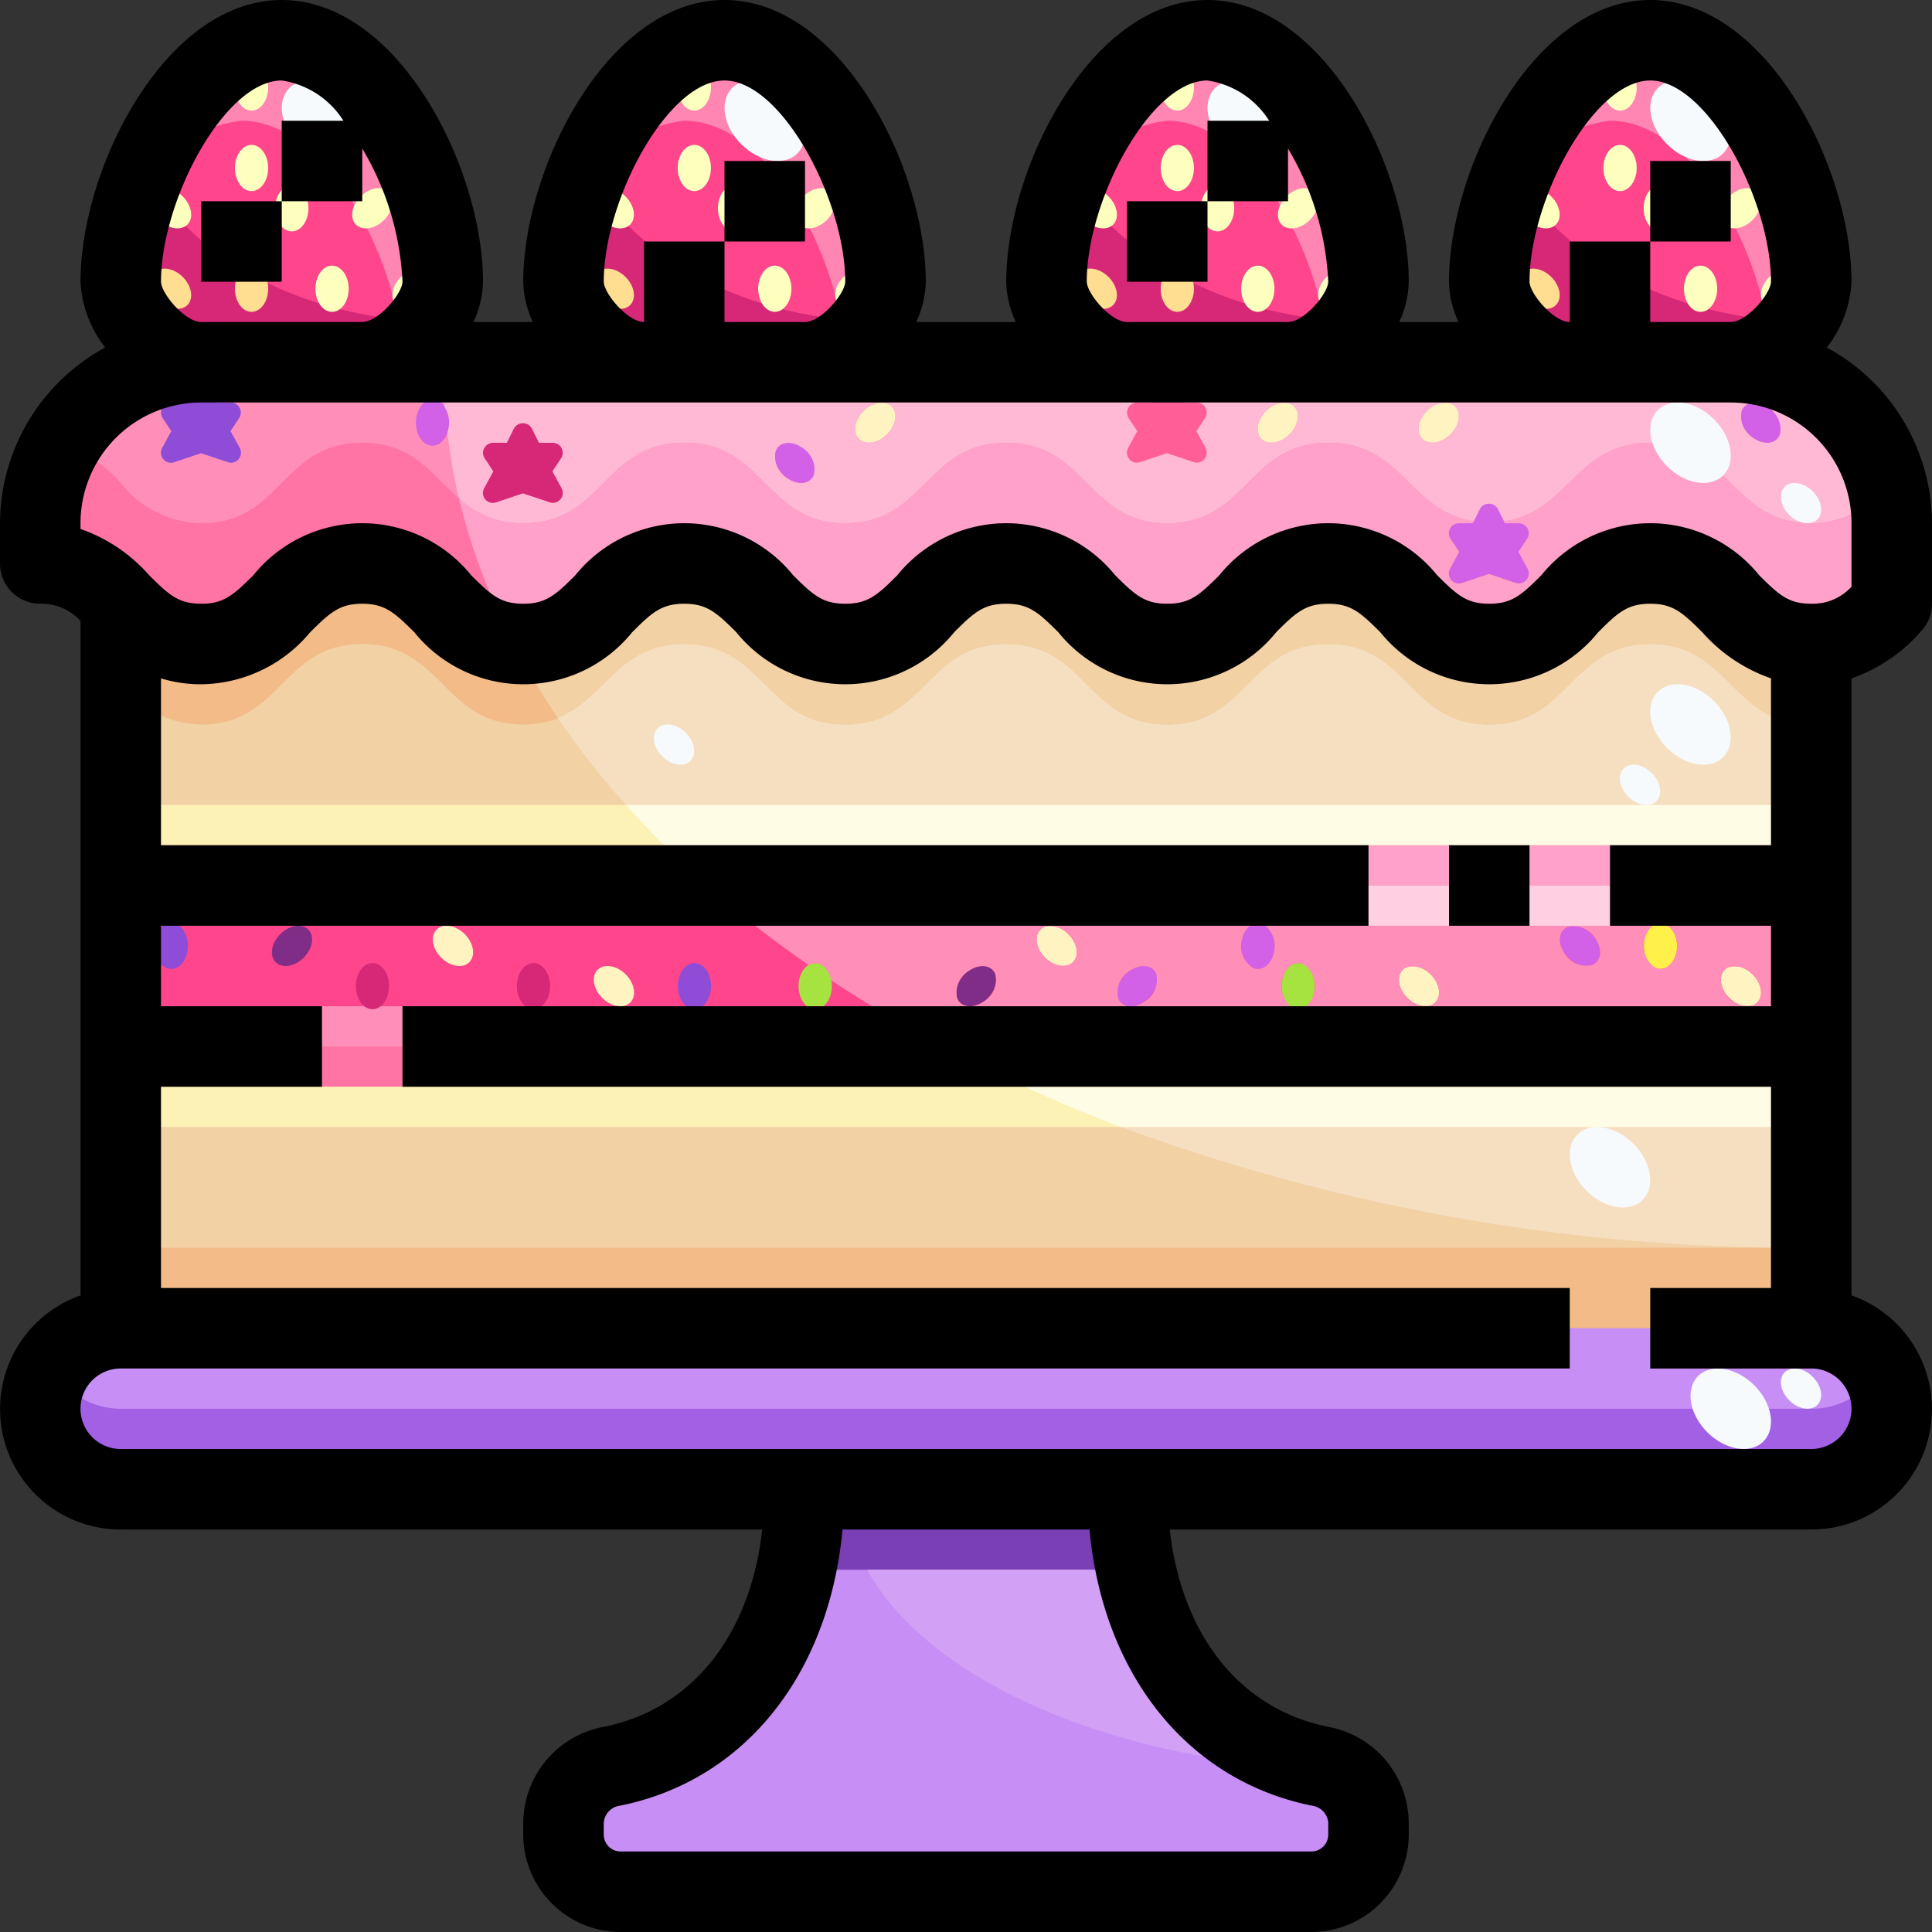 <svg xmlns="http://www.w3.org/2000/svg" viewBox="0 0 48 48"><rect x="0" y="0" width="48" height="48" fill="#333333" stroke="none"/><title>24-cake</title><g id="_24-cake" data-name="24-cake"><path d="M7,1C4.79,1,3,4.7,3,7A2.331,2.331,0,0,0,5,9H9a2.331,2.331,0,0,0,2-2C11,4.7,9.21,1,7,1Z" style="fill:#ff468c"/><path d="M18,1c-2.21,0-4,3.7-4,6a2.331,2.331,0,0,0,2,2h4a2.331,2.331,0,0,0,2-2C22,4.7,20.21,1,18,1Z" style="fill:#ff468c"/><path d="M30,1c-2.21,0-4,3.7-4,6a2.331,2.331,0,0,0,2,2h4a2.331,2.331,0,0,0,2-2C34,4.7,32.21,1,30,1Z" style="fill:#ff468c"/><path d="M41,1c-2.21,0-4,3.7-4,6a2.331,2.331,0,0,0,2,2h4a2.331,2.331,0,0,0,2-2C45,4.7,43.21,1,41,1Z" style="fill:#ff468c"/><path d="M10.63,7.986A2.184,2.184,0,0,1,9,9H5A2.331,2.331,0,0,1,3,7a7.529,7.529,0,0,1,.6-2.713C4.757,6.385,7.45,7.877,10.63,7.986Z" style="fill:#d72878"/><path d="M6,3A3.382,3.382,0,0,0,3.437,4.726C4.1,2.837,5.443,1,7,1c2.21,0,4,3.7,4,6A2.336,2.336,0,0,1,9.983,8.637C9.814,6.331,8.1,3,6,3Z" style="fill:#ff85b3"/><ellipse cx="8.25" cy="7.174" rx="0.413" ry="0.574" style="fill:#fdffbf"/><ellipse cx="6.25" cy="7.174" rx="0.413" ry="0.574" style="fill:#ffde91"/><ellipse cx="10.25" cy="7.174" rx="0.574" ry="0.413" transform="translate(-2.072 9.345) rotate(-44.98)" style="fill:#fdffbf"/><ellipse cx="4.25" cy="7.174" rx="0.413" ry="0.574" transform="translate(-3.829 5.109) rotate(-45.02)" style="fill:#ffde91"/><ellipse cx="7.25" cy="5.174" rx="0.413" ry="0.574" style="fill:#fdffbf"/><ellipse cx="6.25" cy="4.174" rx="0.413" ry="0.574" style="fill:#fdffbf"/><ellipse cx="9.25" cy="5.174" rx="0.574" ry="0.413" transform="translate(-0.951 8.053) rotate(-44.98)" style="fill:#fdffbf"/><ellipse cx="4.25" cy="5.174" rx="0.413" ry="0.574" transform="translate(-2.414 4.523) rotate(-45.02)" style="fill:#fdffbf"/><ellipse cx="8.25" cy="3.174" rx="0.413" ry="0.574" style="fill:#fdffbf"/><ellipse cx="6.25" cy="2.174" rx="0.413" ry="0.574" style="fill:#fdffbf"/><path d="M21.63,7.986A2.184,2.184,0,0,1,20,9H16a2.331,2.331,0,0,1-2-2,7.529,7.529,0,0,1,.6-2.713C15.757,6.385,18.45,7.877,21.63,7.986Z" style="fill:#d72878"/><path d="M17,3a3.382,3.382,0,0,0-2.563,1.726C15.1,2.837,16.443,1,18,1c2.21,0,4,3.7,4,6a2.336,2.336,0,0,1-1.017,1.637C20.814,6.331,19.1,3,17,3Z" style="fill:#ff85b3"/><ellipse cx="19.25" cy="7.174" rx="0.413" ry="0.574" style="fill:#fdffbf"/><ellipse cx="17.25" cy="7.174" rx="0.413" ry="0.574" style="fill:#ffde91"/><ellipse cx="21.25" cy="7.174" rx="0.574" ry="0.413" transform="translate(1.148 17.12) rotate(-44.98)" style="fill:#fdffbf"/><ellipse cx="15.25" cy="7.174" rx="0.413" ry="0.574" transform="translate(-0.604 12.89) rotate(-45.02)" style="fill:#ffde91"/><ellipse cx="18.25" cy="5.174" rx="0.413" ry="0.574" style="fill:#fdffbf"/><ellipse cx="17.25" cy="4.174" rx="0.413" ry="0.574" style="fill:#fdffbf"/><ellipse cx="20.25" cy="5.174" rx="0.574" ry="0.413" transform="translate(2.269 15.828) rotate(-44.98)" style="fill:#fdffbf"/><ellipse cx="15.25" cy="5.174" rx="0.413" ry="0.574" transform="translate(0.81 12.304) rotate(-45.02)" style="fill:#fdffbf"/><ellipse cx="19.25" cy="3.174" rx="0.413" ry="0.574" style="fill:#fdffbf"/><ellipse cx="17.25" cy="2.174" rx="0.413" ry="0.574" style="fill:#fdffbf"/><path d="M33.63,7.986A2.184,2.184,0,0,1,32,9H28a2.331,2.331,0,0,1-2-2,7.529,7.529,0,0,1,.6-2.713C27.757,6.385,30.45,7.877,33.63,7.986Z" style="fill:#d72878"/><path d="M29,3a3.382,3.382,0,0,0-2.563,1.726C27.1,2.837,28.443,1,30,1c2.21,0,4,3.7,4,6a2.336,2.336,0,0,1-1.017,1.637C32.814,6.331,31.1,3,29,3Z" style="fill:#ff85b3"/><ellipse cx="31.25" cy="7.174" rx="0.413" ry="0.574" style="fill:#fdffbf"/><ellipse cx="29.25" cy="7.174" rx="0.413" ry="0.574" style="fill:#ffde91"/><ellipse cx="33.25" cy="7.174" rx="0.574" ry="0.413" transform="translate(4.659 25.603) rotate(-44.98)" style="fill:#fdffbf"/><ellipse cx="27.25" cy="7.174" rx="0.413" ry="0.574" transform="translate(2.913 21.378) rotate(-45.02)" style="fill:#ffde91"/><ellipse cx="30.25" cy="5.174" rx="0.413" ry="0.574" style="fill:#fdffbf"/><ellipse cx="29.25" cy="4.174" rx="0.413" ry="0.574" style="fill:#fdffbf"/><ellipse cx="32.25" cy="5.174" rx="0.574" ry="0.413" transform="translate(5.78 24.311) rotate(-44.98)" style="fill:#fdffbf"/><ellipse cx="27.25" cy="5.174" rx="0.413" ry="0.574" transform="translate(4.328 20.792) rotate(-45.02)" style="fill:#fdffbf"/><ellipse cx="31.25" cy="3.174" rx="0.413" ry="0.574" style="fill:#fdffbf"/><ellipse cx="29.25" cy="2.174" rx="0.413" ry="0.574" style="fill:#fdffbf"/><path d="M44.63,7.986A2.184,2.184,0,0,1,43,9H39a2.331,2.331,0,0,1-2-2,7.529,7.529,0,0,1,.6-2.713C38.757,6.385,41.45,7.877,44.63,7.986Z" style="fill:#d72878"/><path d="M40,3a3.382,3.382,0,0,0-2.563,1.726C38.1,2.837,39.443,1,41,1c2.21,0,4,3.7,4,6a2.336,2.336,0,0,1-1.017,1.637C43.814,6.331,42.1,3,40,3Z" style="fill:#ff85b3"/><ellipse cx="42.25" cy="7.174" rx="0.413" ry="0.574" style="fill:#fdffbf"/><ellipse cx="40.25" cy="7.174" rx="0.413" ry="0.574" style="fill:#ffde91"/><ellipse cx="44.25" cy="7.174" rx="0.574" ry="0.413" transform="translate(7.879 33.378) rotate(-44.98)" style="fill:#fdffbf"/><ellipse cx="38.25" cy="7.174" rx="0.413" ry="0.574" transform="translate(6.138 29.159) rotate(-45.02)" style="fill:#ffde91"/><ellipse cx="41.25" cy="5.174" rx="0.413" ry="0.574" style="fill:#fdffbf"/><ellipse cx="40.25" cy="4.174" rx="0.413" ry="0.574" style="fill:#fdffbf"/><ellipse cx="43.25" cy="5.174" rx="0.574" ry="0.413" transform="translate(9 32.086) rotate(-44.98)" style="fill:#fdffbf"/><ellipse cx="38.25" cy="5.174" rx="0.413" ry="0.574" transform="translate(7.552 28.573) rotate(-45.02)" style="fill:#fdffbf"/><ellipse cx="42.25" cy="3.174" rx="0.413" ry="0.574" style="fill:#fdffbf"/><ellipse cx="40.25" cy="2.174" rx="0.413" ry="0.574" style="fill:#fdffbf"/><rect x="3" y="26" width="42" height="7" style="fill:#f2d1a5"/><path d="M45,16v6H3V15a2.6,2.6,0,0,0,2,1c2,0,2-2,4-2s2,2,4,2,2-2,4-2,2,2,4,2,2-2,4-2,2,2,4,2,2-2,4-2,2,2,4,2,2-2,4-2S43,16,45,16Z" style="fill:#f2d1a5"/><rect x="3" y="22" width="42" height="4" style="fill:#ff8fb8"/><path d="M47,13v2a2.6,2.6,0,0,1-2,1c-2,0-2-2-4-2s-2,2-4,2-2-2-4-2-2,2-4,2-2-2-4-2-2,2-4,2-2-2-4-2-2,2-4,2-2-2-4-2-2,2-4,2a2.6,2.6,0,0,1-2-1,2.6,2.6,0,0,0-2-1V13A4,4,0,0,1,5,9H43A4,4,0,0,1,47,13Z" style="fill:#ff8fb8"/><path d="M41,14c-2,0-2,2-4,2s-2-2-4-2-2,2-4,2-2-2-4-2-2,2-4,2-2-2-4-2-2,2-4,2-2-2-4-2-2,2-4,2a2.6,2.6,0,0,1-2-1v2a2.6,2.6,0,0,0,2,1c2,0,2-2,4-2s2,2,4,2,2-2,4-2,2,2,4,2,2-2,4-2,2,2,4,2,2-2,4-2,2,2,4,2,2-2,4-2,2,2,4,2V16C43,16,43,14,41,14Z" style="fill:#f2bb88"/><path d="M41,11c-2,0-2,2-4,2s-2-2-4-2-2,2-4,2-2-2-4-2-2,2-4,2-2-2-4-2-2,2-4,2-2-2-4-2-2,2-4,2a2.6,2.6,0,0,1-2-1,2.911,2.911,0,0,0-1.482-.933A3.958,3.958,0,0,0,1,13v1a2.6,2.6,0,0,1,2,1,2.6,2.6,0,0,0,2,1c2,0,2-2,4-2s2,2,4,2,2-2,4-2,2,2,4,2,2-2,4-2,2,2,4,2,2-2,4-2,2,2,4,2,2-2,4-2,2,2,4,2a2.6,2.6,0,0,0,2-1V13a4.01,4.01,0,0,0-.109-.9A2.474,2.474,0,0,1,45,13C43,13,43,11,41,11Z" style="fill:#ff73a5"/><path d="M41,13c-2,0-2,2-4,2s-2-2-4-2-2,2-4,2-2-2-4-2-2,2-4,2-2-2-4-2-2,2-4,2-2-2-4-2-2,2-4,2a2.6,2.6,0,0,1-2-1,2.6,2.6,0,0,0-2-1v1a2.6,2.6,0,0,1,2,1,2.6,2.6,0,0,0,2,1c2,0,2-2,4-2s2,2,4,2,2-2,4-2,2,2,4,2,2-2,4-2,2,2,4,2,2-2,4-2,2,2,4,2,2-2,4-2,2,2,4,2a2.6,2.6,0,0,0,2-1V14a2.6,2.6,0,0,1-2,1C43,15,43,13,41,13Z" style="fill:#ff468c"/><rect x="3" y="20" width="42" height="1" style="fill:#fcf2b6"/><rect x="3" y="21" width="42" height="1" style="fill:#ff73a5"/><rect x="3" y="26" width="42" height="1" style="fill:#ff73a5"/><rect x="3" y="27" width="42" height="1" style="fill:#fcf2b6"/><rect x="3" y="23" width="42" height="2" style="fill:#ff468c"/><ellipse cx="39.254" cy="23.5" rx="0.413" ry="0.574" transform="translate(-5.116 34.655) rotate(-45.02)" style="fill:#d261e8"/><ellipse cx="35.254" cy="24.5" rx="0.413" ry="0.574" transform="translate(-6.996 32.119) rotate(-45.02)" style="fill:#fff3c1"/><ellipse cx="26.254" cy="23.5" rx="0.413" ry="0.574" transform="translate(-8.927 25.46) rotate(-45.02)" style="fill:#fff3c1"/><ellipse cx="43.254" cy="24.5" rx="0.413" ry="0.574" transform="translate(-4.651 37.778) rotate(-45.02)" style="fill:#fff3c1"/><ellipse cx="15.254" cy="24.5" rx="0.413" ry="0.574" transform="translate(-12.859 17.972) rotate(-45.02)" style="fill:#fff3c1"/><ellipse cx="11.254" cy="23.5" rx="0.413" ry="0.574" transform="translate(-13.324 14.849) rotate(-45.02)" style="fill:#fff3c1"/><ellipse cx="31.254" cy="23.5" rx="0.413" ry="0.574" style="fill:#d261e8"/><ellipse cx="13.254" cy="24.5" rx="0.413" ry="0.574" style="fill:#d72878"/><ellipse cx="9.254" cy="24.5" rx="0.413" ry="0.574" style="fill:#d72878"/><ellipse cx="17.254" cy="24.5" rx="0.413" ry="0.574" style="fill:#8f4cd6"/><ellipse cx="4.254" cy="23.5" rx="0.413" ry="0.574" style="fill:#8f4cd6"/><ellipse cx="24.254" cy="24.5" rx="0.574" ry="0.413" transform="translate(-10.22 24.338) rotate(-45.02)" style="fill:#7f2d87"/><ellipse cx="7.254" cy="23.5" rx="0.574" ry="0.413" transform="translate(-14.496 12.02) rotate(-45.02)" style="fill:#7f2d87"/><ellipse cx="28.254" cy="24.5" rx="0.574" ry="0.413" transform="translate(-9.048 27.167) rotate(-45.02)" style="fill:#d261e8"/><ellipse cx="32.254" cy="24.5" rx="0.413" ry="0.574" style="fill:#a7e340"/><ellipse cx="20.254" cy="24.5" rx="0.413" ry="0.574" style="fill:#a7e340"/><ellipse cx="41.254" cy="23.5" rx="0.413" ry="0.574" style="fill:#fff04a"/><ellipse cx="31.746" cy="10.5" rx="0.574" ry="0.413" transform="translate(1.868 25.513) rotate(-44.98)" style="fill:#fff3c1"/><ellipse cx="21.746" cy="10.5" rx="0.574" ry="0.413" transform="translate(-1.058 18.444) rotate(-44.98)" style="fill:#fff3c1"/><ellipse cx="35.746" cy="10.5" rx="0.574" ry="0.413" transform="translate(3.039 28.34) rotate(-44.98)" style="fill:#fff3c1"/><ellipse cx="10.746" cy="10.5" rx="0.413" ry="0.574" style="fill:#d261e8"/><ellipse cx="43.746" cy="10.5" rx="0.413" ry="0.574" transform="translate(5.38 33.995) rotate(-44.98)" style="fill:#d261e8"/><ellipse cx="19.746" cy="11.5" rx="0.413" ry="0.574" transform="translate(-2.35 17.323) rotate(-44.98)" style="fill:#d261e8"/><path d="M37.727,13.711l.215-.323a.253.253,0,0,0,.012-.256A.248.248,0,0,0,37.735,13h-.342l-.18-.361a.257.257,0,0,0-.443,0L36.59,13h-.342a.249.249,0,0,0-.206.388l.214.323-.226.416a.249.249,0,0,0,.3.356l.666-.223.665.223a.236.236,0,0,0,.078.013.245.245,0,0,0,.19-.09.248.248,0,0,0,.028-.279Z" style="fill:#d261e8"/><path d="M5.727,10.711l.215-.323a.253.253,0,0,0,.012-.256A.248.248,0,0,0,5.735,10H5.393l-.18-.361a.257.257,0,0,0-.443,0L4.59,10H4.248a.249.249,0,0,0-.206.388l.214.323-.226.416a.249.249,0,0,0,.3.356l.666-.223.665.223a.236.236,0,0,0,.078.013.245.245,0,0,0,.19-.09.248.248,0,0,0,.028-.279Z" style="fill:#8f4cd6"/><path d="M29.727,10.711l.215-.323a.253.253,0,0,0,.012-.256A.248.248,0,0,0,29.735,10h-.342l-.18-.361a.257.257,0,0,0-.443,0L28.59,10h-.342a.249.249,0,0,0-.206.388l.214.323-.226.416a.249.249,0,0,0,.3.356l.666-.223.665.223a.236.236,0,0,0,.078.013.245.245,0,0,0,.19-.09.248.248,0,0,0,.028-.279Z" style="fill:#ff5f96"/><path d="M13.727,11.711l.215-.323a.253.253,0,0,0,.012-.256A.248.248,0,0,0,13.735,11h-.342l-.18-.361a.257.257,0,0,0-.443,0L12.59,11h-.342a.249.249,0,0,0-.206.388l.214.323-.226.416a.249.249,0,0,0,.3.356l.666-.223.665.223a.236.236,0,0,0,.078.013.245.245,0,0,0,.19-.09.248.248,0,0,0,.028-.279Z" style="fill:#d72878"/><rect x="3" y="31" width="42" height="2" style="fill:#f2bb88"/><path d="M45,33a2.006,2.006,0,0,1,2,2,2.015,2.015,0,0,1-2,2H3a2.006,2.006,0,0,1-2-2,1.955,1.955,0,0,1,.59-1.41A1.955,1.955,0,0,1,3,33Z" style="fill:#c78ff5"/><path d="M46.41,34.41A1.955,1.955,0,0,1,45,35H3a2,2,0,0,1-1.721-1A1.963,1.963,0,0,0,1,35a2.006,2.006,0,0,0,2,2H45a1.984,1.984,0,0,0,1.721-3A1.938,1.938,0,0,1,46.41,34.41Z" style="fill:#a260e5"/><path d="M34,45.29v.29A1.425,1.425,0,0,1,32.58,47H15.42A1.425,1.425,0,0,1,14,45.58v-.29a1.454,1.454,0,0,1,1.21-1.41C17.95,43.33,20,40.87,20,37h8c0,3.87,2.05,6.33,4.79,6.88A1.454,1.454,0,0,1,34,45.29Z" style="fill:#c78ff5"/><path d="M32.58,46H15.42a1.423,1.423,0,0,1-1.36-1.036,1.343,1.343,0,0,0-.06.326v.29A1.425,1.425,0,0,0,15.42,47H32.58A1.425,1.425,0,0,0,34,45.58v-.29a1.343,1.343,0,0,0-.06-.326A1.423,1.423,0,0,1,32.58,46Z" style="fill:#a260e5"/><path d="M28,37H20a9.354,9.354,0,0,1-.227,2h8.454A9.354,9.354,0,0,1,28,37Z" style="fill:#7a3eb5"/><path d="M21.544,39c1.51,2.733,6.03,4.759,11.5,4.974a1.541,1.541,0,0,0-.251-.094A5.924,5.924,0,0,1,28.227,39H21.544Z" style="fill:#d2a0f5"/><path d="M11.14,10.333a.764.764,0,0,1-.024.41,14.526,14.526,0,0,0,.283,1.636A2.264,2.264,0,0,0,13,13c2,0,2-2,4-2s2,2,4,2,2-2,4-2,2,2,4,2,2-2,4-2c1.855,0,2.009,1.7,3.615,1.95l.155-.311a.257.257,0,0,1,.443,0l.156.313C38.99,12.712,39.139,11,41,11c2,0,2,2,4,2a2.474,2.474,0,0,0,1.891-.9A3.994,3.994,0,0,0,43,9H11c0,.372.015.742.043,1.11A.621.621,0,0,1,11.14,10.333ZM43.272,10.2c.089-.22.373-.262.634-.094a.634.634,0,0,1,.313.7c-.088.22-.372.262-.634.095A.638.638,0,0,1,43.272,10.2Zm-7.924.143a.636.636,0,0,1,.7-.313c.22.088.262.372.094.634a.636.636,0,0,1-.7.313C35.223,10.885,35.181,10.6,35.348,10.34Zm-4,0a.636.636,0,0,1,.7-.313c.22.088.262.372.094.634a.636.636,0,0,1-.7.313C31.223,10.885,31.181,10.6,31.348,10.34Zm-3.319-.208A.249.249,0,0,1,28.248,10h.342l.18-.361a.257.257,0,0,1,.443,0l.18.361h.342a.248.248,0,0,1,.219.132.253.253,0,0,1-.012.256l-.215.323.226.416a.248.248,0,0,1-.028.279.245.245,0,0,1-.19.09.236.236,0,0,1-.078-.013l-.665-.223-.666.223a.249.249,0,0,1-.3-.356l.226-.416-.214-.323A.25.25,0,0,1,28.029,10.132Zm-6.681.208a.636.636,0,0,1,.7-.313c.22.088.262.372.094.634a.636.636,0,0,1-.7.313C21.223,10.885,21.181,10.6,21.348,10.34Zm-2.076.857c.089-.22.373-.262.634-.094a.634.634,0,0,1,.313.7c-.088.22-.372.262-.634.095A.638.638,0,0,1,19.272,11.2Zm-7.243-.065A.249.249,0,0,1,12.248,11h.342l.18-.361a.257.257,0,0,1,.443,0l.18.361h.342a.248.248,0,0,1,.219.132.253.253,0,0,1-.012.256l-.215.323.226.416a.248.248,0,0,1-.028.279.245.245,0,0,1-.19.09.236.236,0,0,1-.078-.013l-.665-.223-.666.223a.249.249,0,0,1-.3-.356l.226-.416-.214-.323A.25.25,0,0,1,12.029,11.132Z" style="fill:#ffb9d5"/><path d="M46.933,12.34c-.014-.079-.024-.158-.042-.235h0A2.474,2.474,0,0,1,45,13c-2,0-2-2-4-2-1.861,0-2.01,1.712-3.631,1.952l.024.048h.342a.248.248,0,0,1,.219.132.253.253,0,0,1-.012.256l-.215.323.226.416a.248.248,0,0,1-.028.279.245.245,0,0,1-.19.09.236.236,0,0,1-.078-.013l-.665-.223-.666.223a.249.249,0,0,1-.3-.356l.226-.416-.214-.323A.249.249,0,0,1,36.248,13h.342l.025-.05C35.009,12.7,34.855,11,33,11c-2,0-2,2-4,2s-2-2-4-2-2,2-4,2-2-2-4-2-2,2-4,2a2.264,2.264,0,0,1-1.6-.621,15.438,15.438,0,0,0,.831,2.489A2.3,2.3,0,0,0,13,15c2,0,2-2,4-2s2,2,4,2,2-2,4-2,2,2,4,2,2-2,4-2,2,2,4,2,2-2,4-2,2,2,4,2a2.6,2.6,0,0,0,2-1V13A3.886,3.886,0,0,0,46.933,12.34Z" style="fill:#ffa1c8"/><path d="M41,13c-2,0-2,2-4,2s-2-2-4-2-2,2-4,2-2-2-4-2-2,2-4,2-2-2-4-2-2,2-4,2a2.3,2.3,0,0,1-.77-.132q.237.557.517,1.1A2.18,2.18,0,0,0,13,16c2,0,2-2,4-2s2,2,4,2,2-2,4-2,2,2,4,2,2-2,4-2,2,2,4,2,2-2,4-2,2,2,4,2a2.6,2.6,0,0,0,2-1V14a2.6,2.6,0,0,1-2,1C43,15,43,13,41,13Z" style="fill:#ff73a5"/><path d="M45,31V28H27.854A48.732,48.732,0,0,0,45,31Z" style="fill:#f6dfc1"/><path d="M37,18c-2,0-2-2-4-2s-2,2-4,2-2-2-4-2-2,2-4,2-2-2-4-2c-1.659,0-1.956,1.363-3.146,1.832A20.714,20.714,0,0,0,15.553,20H45V18c-2,0-2-2-4-2S39,18,37,18Z" style="fill:#f6dfc1"/><path d="M32.134,25.049A.342.342,0,0,1,32.068,25h-10.4c.564.345,1.141.681,1.741,1H45V25H32.454A.309.309,0,0,1,32.134,25.049Z" style="fill:#ffcfe2"/><path d="M18.761,23H31.054a.311.311,0,0,1,.32-.049A.342.342,0,0,1,31.44,23h9.614a.311.311,0,0,1,.32-.049A.342.342,0,0,1,41.44,23H45V22H17.566C17.952,22.34,18.347,22.675,18.761,23Z" style="fill:#ffcfe2"/><path d="M37,16c-2,0-2-2-4-2s-2,2-4,2-2-2-4-2-2,2-4,2-2-2-4-2-2,2-4,2a2.18,2.18,0,0,1-.253-.033,18.243,18.243,0,0,0,1.107,1.865C15.044,17.363,15.341,16,17,16c2,0,2,2,4,2s2-2,4-2,2,2,4,2,2-2,4-2,2,2,4,2,2-2,4-2,2,2,4,2V16c-2,0-2-2-4-2S39,16,37,16Z" style="fill:#f2d1a5"/><path d="M16.5,21H45V20H15.553Q16.008,20.508,16.5,21Z" style="fill:#fffce5"/><path d="M17.566,22H45V21H16.5Q17.014,21.51,17.566,22Z" style="fill:#ffa1c8"/><path d="M25.45,27H45V26H23.407C24.066,26.351,24.751,26.682,25.45,27Z" style="fill:#ffa1c8"/><path d="M27.854,28H45V27H25.45Q26.617,27.531,27.854,28Z" style="fill:#fffce5"/><path d="M41.649,23.668c-.067.3-.3.474-.515.381a.634.634,0,0,1-.274-.716A.568.568,0,0,1,41.054,23H31.44a.664.664,0,0,1,.209.668c-.067.3-.3.474-.515.381a.634.634,0,0,1-.274-.716A.568.568,0,0,1,31.054,23H18.761c.429.336.877.66,1.335.978a.3.3,0,0,1,.278-.027.529.529,0,0,1,.271.4q.5.331,1.021.649h10.4a.663.663,0,0,1-.208-.667c.066-.3.3-.475.514-.382a.637.637,0,0,1,.275.717.571.571,0,0,1-.2.332H45V23H41.44A.664.664,0,0,1,41.649,23.668ZM24.415,24.9c-.262.167-.546.125-.634-.095a.634.634,0,0,1,.313-.7c.261-.168.545-.126.634.094A.638.638,0,0,1,24.415,24.9Zm2.142-.924a.636.636,0,0,1-.7-.313c-.168-.262-.126-.546.094-.634a.636.636,0,0,1,.7.313C26.819,23.6,26.777,23.885,26.557,23.974Zm1.858.924c-.262.167-.546.125-.634-.095a.634.634,0,0,1,.313-.7c.261-.168.545-.126.634.094A.638.638,0,0,1,28.415,24.9Zm7.142.076a.636.636,0,0,1-.7-.313c-.168-.262-.126-.546.094-.634a.636.636,0,0,1,.7.313C35.819,24.6,35.777,24.885,35.557,24.974Zm4-1a.636.636,0,0,1-.7-.313c-.168-.262-.126-.546.094-.634a.636.636,0,0,1,.7.313C39.819,23.6,39.777,23.885,39.557,23.974Zm3.394.053a.636.636,0,0,1,.7.313c.167.261.125.545-.095.634a.636.636,0,0,1-.7-.313C42.689,24.4,42.731,24.115,42.951,24.027Z" style="fill:#ff8fb8"/><ellipse cx="42" cy="11" rx="0.825" ry="1.148" transform="translate(4.531 32.933) rotate(-45.02)" style="fill:#f6fafd"/><ellipse cx="42" cy="3" rx="0.825" ry="1.148" transform="translate(10.19 30.588) rotate(-45.02)" style="fill:#f6fafd"/><ellipse cx="31" cy="3" rx="0.825" ry="1.148" transform="translate(6.965 22.807) rotate(-45.02)" style="fill:#f6fafd"/><ellipse cx="19" cy="3" rx="0.825" ry="1.148" transform="translate(3.448 14.319) rotate(-45.02)" style="fill:#f6fafd"/><ellipse cx="8" cy="3" rx="0.825" ry="1.148" transform="translate(0.223 6.538) rotate(-45.02)" style="fill:#f6fafd"/><ellipse cx="42" cy="18" rx="0.825" ry="1.148" transform="translate(-0.421 34.985) rotate(-45.02)" style="fill:#f6fafd"/><ellipse cx="43" cy="35" rx="0.825" ry="1.148" transform="translate(-12.152 40.676) rotate(-45.02)" style="fill:#f6fafd"/><ellipse cx="40" cy="29" rx="0.825" ry="1.148" transform="translate(-8.788 36.795) rotate(-45.02)" style="fill:#f6fafd"/><ellipse cx="44.746" cy="12.5" rx="0.413" ry="0.574" transform="translate(4.275 35.315) rotate(-45.02)" style="fill:#f6fafd"/><ellipse cx="40.746" cy="19.5" rx="0.413" ry="0.574" transform="translate(-1.849 34.538) rotate(-45.02)" style="fill:#f6fafd"/><ellipse cx="16.746" cy="18.5" rx="0.413" ry="0.574" transform="translate(-8.177 17.268) rotate(-45.02)" style="fill:#f6fafd"/><ellipse cx="44.746" cy="34.5" rx="0.413" ry="0.574" transform="translate(-11.287 41.764) rotate(-45.02)" style="fill:#f6fafd"/><path d="M47.707,15.707A1,1,0,0,0,48,15V13a4.984,4.984,0,0,0-2.614-4.366A2.881,2.881,0,0,0,46,7c0-2.818-2.1-7-5-7s-5,4.182-5,7a2.485,2.485,0,0,0,.236,1H34.764A2.485,2.485,0,0,0,35,7c0-2.818-2.1-7-5-7s-5,4.182-5,7a2.485,2.485,0,0,0,.236,1H22.764A2.485,2.485,0,0,0,23,7c0-2.818-2.1-7-5-7s-5,4.182-5,7a2.485,2.485,0,0,0,.236,1H11.764A2.485,2.485,0,0,0,12,7c0-2.818-2.1-7-5-7S2,4.182,2,7a2.881,2.881,0,0,0,.614,1.634A4.984,4.984,0,0,0,0,13v1a1,1,0,0,0,1,1,1.315,1.315,0,0,1,1,.425V32.184A2.993,2.993,0,0,0,3,38H18.938c-.293,2.614-1.737,4.457-3.926,4.9A2.443,2.443,0,0,0,13,45.285v.294A2.424,2.424,0,0,0,15.421,48H32.579A2.424,2.424,0,0,0,35,45.579v-.294A2.443,2.443,0,0,0,32.989,42.9c-2.19-.443-3.634-2.287-3.927-4.9H45a2.993,2.993,0,0,0,1-5.816V16.854A4.047,4.047,0,0,0,47.707,15.707ZM38,7c0-2.02,1.58-5,3-5s3,2.98,3,5c-.008.3-.6,1-1,1H41V6H39V8C38.6,8,38.008,7.3,38,7ZM27,7c0-2.02,1.58-5,3-5a2.191,2.191,0,0,1,1.532,1H30V5h2V3.69A7.086,7.086,0,0,1,33,7c-.008.3-.6,1-1,1H28C27.6,8,27.008,7.3,27,7ZM15,7c0-2.02,1.58-5,3-5s3,2.98,3,5c-.008.3-.6,1-1,1H18V6H16V8C15.6,8,15.008,7.3,15,7ZM4,7C4,4.98,5.58,2,7,2A2.191,2.191,0,0,1,8.532,3H7V5H9V3.69A7.086,7.086,0,0,1,10,7c-.008.3-.6,1-1,1H5C4.6,8,4.008,7.3,4,7ZM2,13a3,3,0,0,1,3-3H43a3,3,0,0,1,3,3v1.577A1.308,1.308,0,0,1,45,15c-.563,0-.8-.217-1.293-.707a3.48,3.48,0,0,0-5.414,0c-.49.49-.731.707-1.293.707s-.8-.217-1.293-.707a3.48,3.48,0,0,0-5.414,0c-.49.49-.731.707-1.293.707s-.8-.217-1.293-.707a3.48,3.48,0,0,0-5.414,0c-.49.49-.731.707-1.293.707s-.8-.217-1.293-.707a3.48,3.48,0,0,0-5.414,0c-.49.49-.731.707-1.293.707s-.8-.217-1.293-.707a3.48,3.48,0,0,0-5.414,0C5.8,14.783,5.562,15,5,15s-.8-.217-1.293-.707A4.038,4.038,0,0,0,2,13.142ZM32.592,44.861a.463.463,0,0,1,.408.424v.294a.42.42,0,0,1-.421.421H15.421A.42.42,0,0,1,15,45.579v-.294a.463.463,0,0,1,.408-.424c3.11-.629,5.192-3.281,5.524-6.861h6.136C27.4,41.579,29.481,44.23,32.592,44.861ZM45,36H3a1,1,0,0,1,0-2H39V32H4V27H8V25H4V23H34V21H4V16.854A3.359,3.359,0,0,0,5,17a3.564,3.564,0,0,0,2.707-1.293C8.2,15.217,8.437,15,9,15s.8.217,1.293.707a3.48,3.48,0,0,0,5.414,0c.49-.49.73-.707,1.293-.707s.8.217,1.293.707a3.48,3.48,0,0,0,5.414,0c.49-.49.73-.707,1.293-.707s.8.217,1.293.707a3.48,3.48,0,0,0,5.414,0c.49-.49.73-.707,1.293-.707s.8.217,1.293.707a3.48,3.48,0,0,0,5.414,0c.49-.49.73-.707,1.293-.707s.8.217,1.293.707A4.047,4.047,0,0,0,44,16.854V21H40v2h4v2H10v2H44v5H41v2h4a1,1,0,0,1,0,2Z"/><rect x="36" y="21" width="2" height="2"/><rect x="41" y="4" width="2" height="2"/><rect x="28" y="5" width="2" height="2"/><rect x="18" y="4" width="2" height="2"/><rect x="5" y="5" width="2" height="2"/></g></svg>